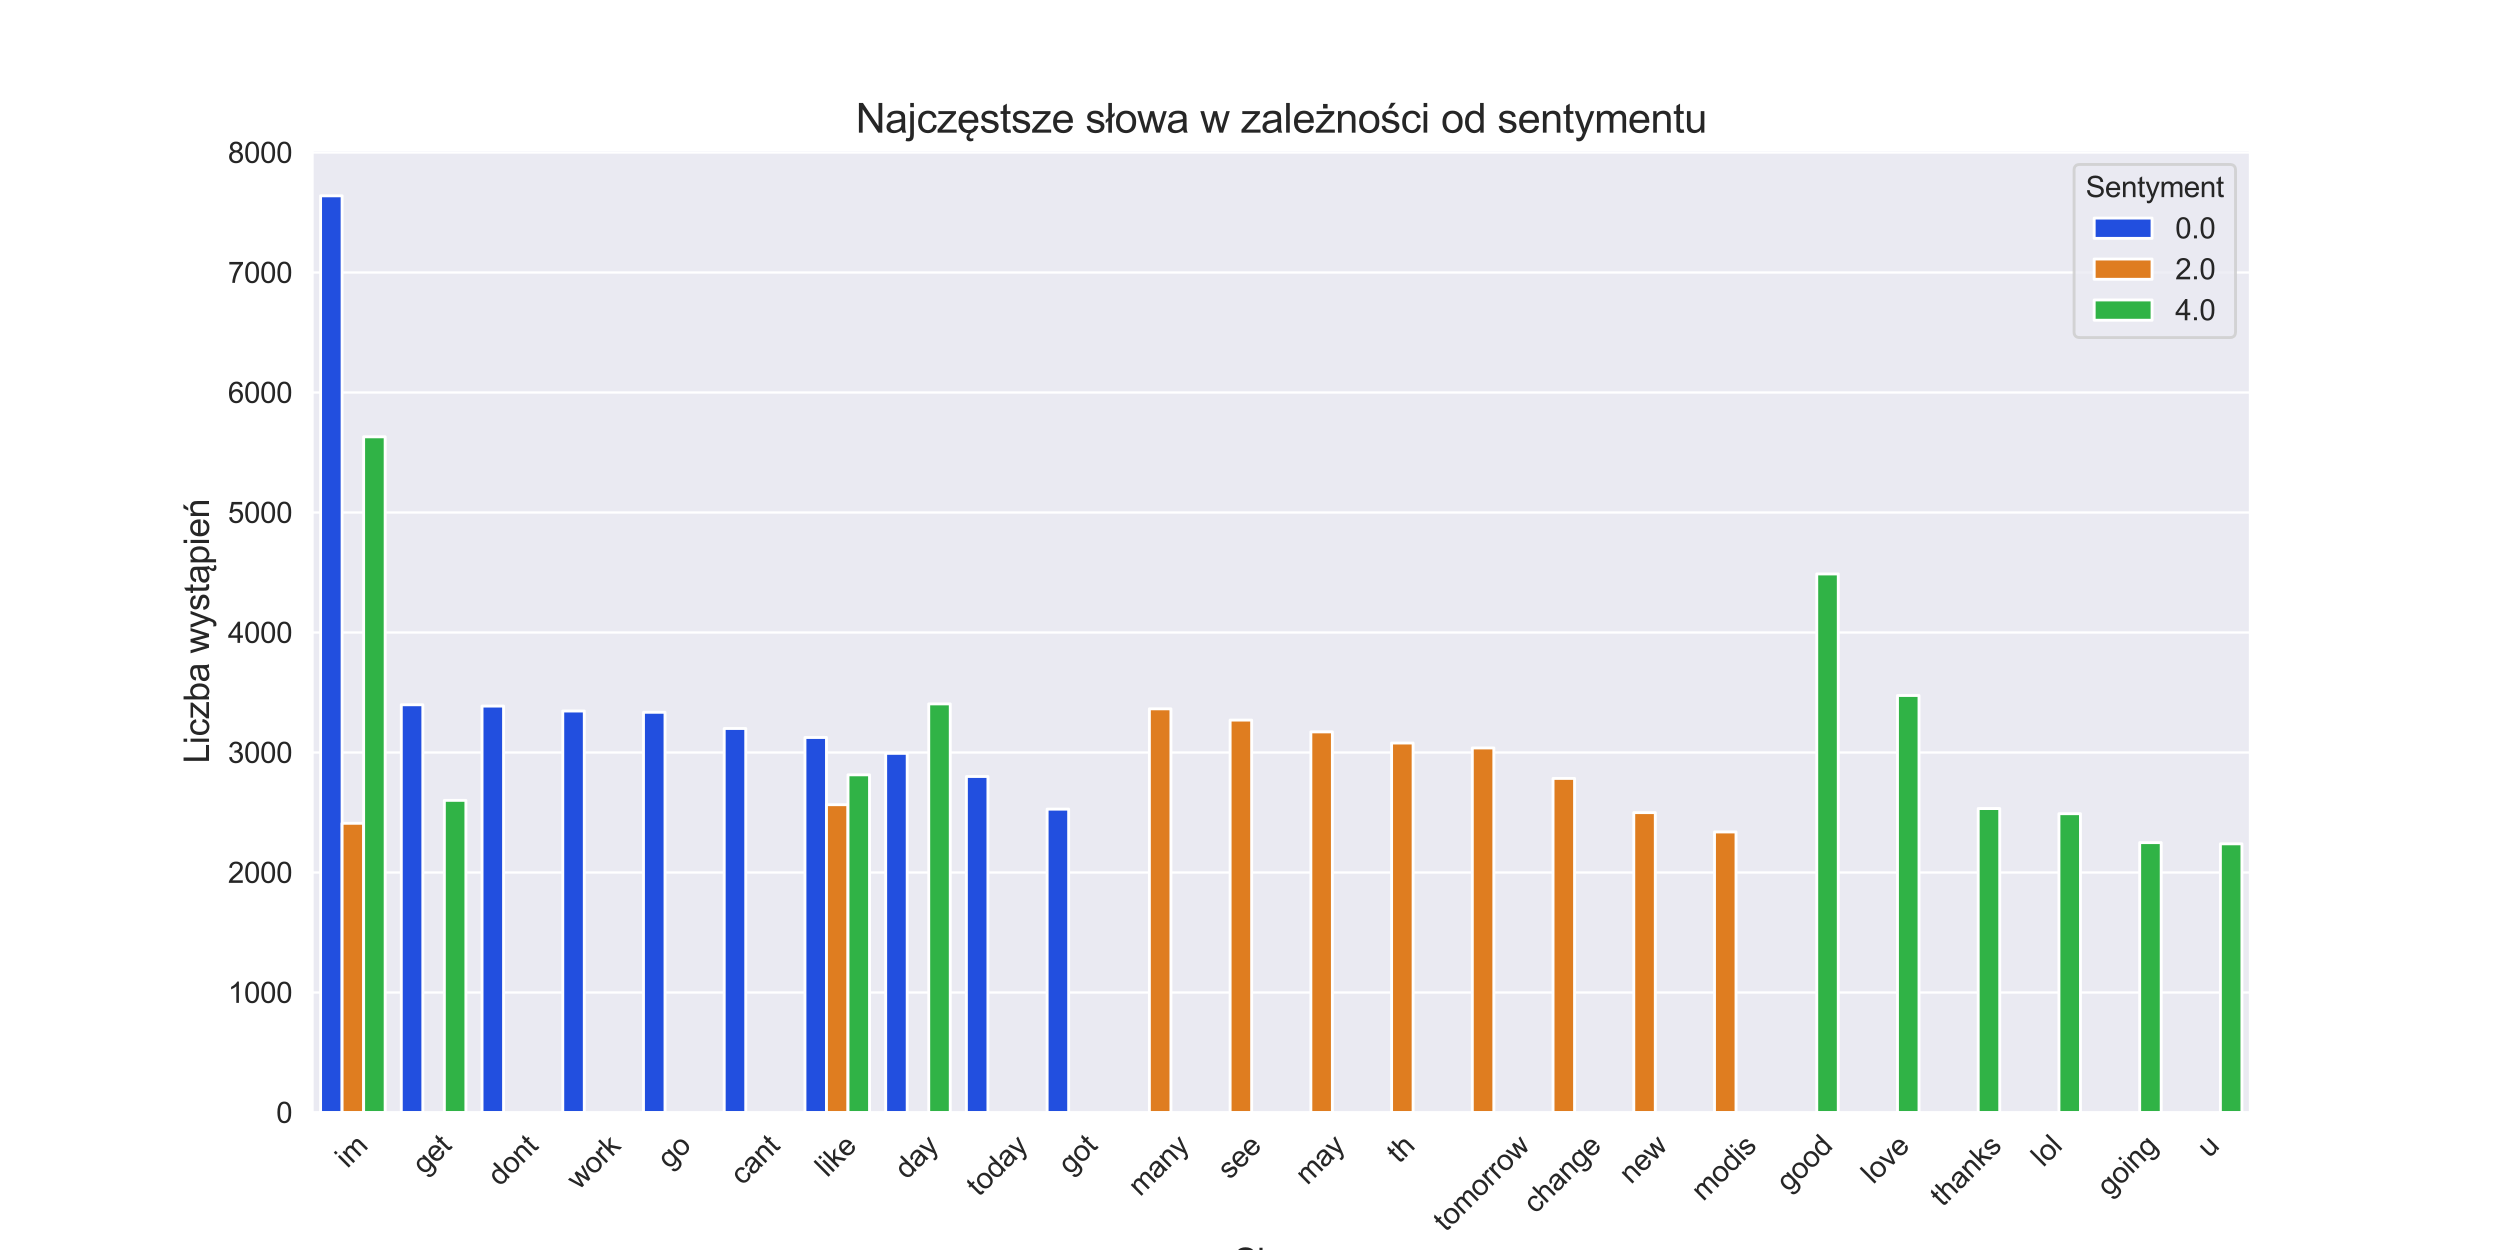 <?xml version="1.0" encoding="utf-8" standalone="no"?>
<!DOCTYPE svg PUBLIC "-//W3C//DTD SVG 1.1//EN"
  "http://www.w3.org/Graphics/SVG/1.1/DTD/svg11.dtd">
<svg xmlns:xlink="http://www.w3.org/1999/xlink" width="864pt" height="432pt" viewBox="0 0 864 432" xmlns="http://www.w3.org/2000/svg" version="1.1">
 <defs>
  <style type="text/css">*{stroke-linejoin: round; stroke-linecap: butt}</style>
 </defs>
 <g id="figure_1">
  <g id="patch_1">
   <path d="M 0 432 
L 864 432 
L 864 0 
L 0 0 
z
" style="fill: #ffffff"/>
  </g>
  <g id="axes_1">
   <g id="patch_2">
    <path d="M 108 384.48 
L 777.6 384.48 
L 777.6 51.84 
L 108 51.84 
z
" style="fill: #eaeaf2"/>
   </g>
   <g id="matplotlib.axis_1">
    <g id="xtick_1">
     <g id="text_1">
      <!-- im -->
      <g style="fill: #262626" transform="translate(120.047 404.002) rotate(-45) scale(0.1 -0.1)">
       <defs>
        <path id="ArialMT-69" d="M 425 3934 
L 425 4581 
L 988 4581 
L 988 3934 
L 425 3934 
z
M 425 0 
L 425 3319 
L 988 3319 
L 988 0 
L 425 0 
z
" transform="scale(0.016)"/>
        <path id="ArialMT-6d" d="M 422 0 
L 422 3319 
L 925 3319 
L 925 2853 
Q 1081 3097 1340 3245 
Q 1600 3394 1931 3394 
Q 2300 3394 2536 3241 
Q 2772 3088 2869 2813 
Q 3263 3394 3894 3394 
Q 4388 3394 4653 3120 
Q 4919 2847 4919 2278 
L 4919 0 
L 4359 0 
L 4359 2091 
Q 4359 2428 4304 2576 
Q 4250 2725 4106 2815 
Q 3963 2906 3769 2906 
Q 3419 2906 3187 2673 
Q 2956 2441 2956 1928 
L 2956 0 
L 2394 0 
L 2394 2156 
Q 2394 2531 2256 2718 
Q 2119 2906 1806 2906 
Q 1569 2906 1367 2781 
Q 1166 2656 1075 2415 
Q 984 2175 984 1722 
L 984 0 
L 422 0 
z
" transform="scale(0.016)"/>
       </defs>
       <use xlink:href="#ArialMT-69"/>
       <use xlink:href="#ArialMT-6d" transform="translate(22.217 0)"/>
      </g>
     </g>
    </g>
    <g id="xtick_2">
     <g id="text_2">
      <!-- get -->
      <g style="fill: #262626" transform="translate(146.681 406.287) rotate(-45) scale(0.1 -0.1)">
       <defs>
        <path id="ArialMT-67" d="M 319 -275 
L 866 -356 
Q 900 -609 1056 -725 
Q 1266 -881 1628 -881 
Q 2019 -881 2231 -725 
Q 2444 -569 2519 -288 
Q 2563 -116 2559 434 
Q 2191 0 1641 0 
Q 956 0 581 494 
Q 206 988 206 1678 
Q 206 2153 378 2554 
Q 550 2956 876 3175 
Q 1203 3394 1644 3394 
Q 2231 3394 2613 2919 
L 2613 3319 
L 3131 3319 
L 3131 450 
Q 3131 -325 2973 -648 
Q 2816 -972 2473 -1159 
Q 2131 -1347 1631 -1347 
Q 1038 -1347 672 -1080 
Q 306 -813 319 -275 
z
M 784 1719 
Q 784 1066 1043 766 
Q 1303 466 1694 466 
Q 2081 466 2343 764 
Q 2606 1063 2606 1700 
Q 2606 2309 2336 2618 
Q 2066 2928 1684 2928 
Q 1309 2928 1046 2623 
Q 784 2319 784 1719 
z
" transform="scale(0.016)"/>
        <path id="ArialMT-65" d="M 2694 1069 
L 3275 997 
Q 3138 488 2766 206 
Q 2394 -75 1816 -75 
Q 1088 -75 661 373 
Q 234 822 234 1631 
Q 234 2469 665 2931 
Q 1097 3394 1784 3394 
Q 2450 3394 2872 2941 
Q 3294 2488 3294 1666 
Q 3294 1616 3291 1516 
L 816 1516 
Q 847 969 1125 678 
Q 1403 388 1819 388 
Q 2128 388 2347 550 
Q 2566 713 2694 1069 
z
M 847 1978 
L 2700 1978 
Q 2663 2397 2488 2606 
Q 2219 2931 1791 2931 
Q 1403 2931 1139 2672 
Q 875 2413 847 1978 
z
" transform="scale(0.016)"/>
        <path id="ArialMT-74" d="M 1650 503 
L 1731 6 
Q 1494 -44 1306 -44 
Q 1000 -44 831 53 
Q 663 150 594 308 
Q 525 466 525 972 
L 525 2881 
L 113 2881 
L 113 3319 
L 525 3319 
L 525 4141 
L 1084 4478 
L 1084 3319 
L 1650 3319 
L 1650 2881 
L 1084 2881 
L 1084 941 
Q 1084 700 1114 631 
Q 1144 563 1211 522 
Q 1278 481 1403 481 
Q 1497 481 1650 503 
z
" transform="scale(0.016)"/>
       </defs>
       <use xlink:href="#ArialMT-67"/>
       <use xlink:href="#ArialMT-65" transform="translate(55.615 0)"/>
       <use xlink:href="#ArialMT-74" transform="translate(111.23 0)"/>
      </g>
     </g>
    </g>
    <g id="xtick_3">
     <g id="text_3">
      <!-- dont -->
      <g style="fill: #262626" transform="translate(172.698 410.302) rotate(-45) scale(0.1 -0.1)">
       <defs>
        <path id="ArialMT-64" d="M 2575 0 
L 2575 419 
Q 2259 -75 1647 -75 
Q 1250 -75 917 144 
Q 584 363 401 755 
Q 219 1147 219 1656 
Q 219 2153 384 2558 
Q 550 2963 881 3178 
Q 1213 3394 1622 3394 
Q 1922 3394 2156 3267 
Q 2391 3141 2538 2938 
L 2538 4581 
L 3097 4581 
L 3097 0 
L 2575 0 
z
M 797 1656 
Q 797 1019 1065 703 
Q 1334 388 1700 388 
Q 2069 388 2326 689 
Q 2584 991 2584 1609 
Q 2584 2291 2321 2609 
Q 2059 2928 1675 2928 
Q 1300 2928 1048 2622 
Q 797 2316 797 1656 
z
" transform="scale(0.016)"/>
        <path id="ArialMT-6f" d="M 213 1659 
Q 213 2581 725 3025 
Q 1153 3394 1769 3394 
Q 2453 3394 2887 2945 
Q 3322 2497 3322 1706 
Q 3322 1066 3130 698 
Q 2938 331 2570 128 
Q 2203 -75 1769 -75 
Q 1072 -75 642 372 
Q 213 819 213 1659 
z
M 791 1659 
Q 791 1022 1069 705 
Q 1347 388 1769 388 
Q 2188 388 2466 706 
Q 2744 1025 2744 1678 
Q 2744 2294 2464 2611 
Q 2184 2928 1769 2928 
Q 1347 2928 1069 2612 
Q 791 2297 791 1659 
z
" transform="scale(0.016)"/>
        <path id="ArialMT-6e" d="M 422 0 
L 422 3319 
L 928 3319 
L 928 2847 
Q 1294 3394 1984 3394 
Q 2284 3394 2536 3286 
Q 2788 3178 2913 3003 
Q 3038 2828 3088 2588 
Q 3119 2431 3119 2041 
L 3119 0 
L 2556 0 
L 2556 2019 
Q 2556 2363 2490 2533 
Q 2425 2703 2258 2804 
Q 2091 2906 1866 2906 
Q 1506 2906 1245 2678 
Q 984 2450 984 1813 
L 984 0 
L 422 0 
z
" transform="scale(0.016)"/>
       </defs>
       <use xlink:href="#ArialMT-64"/>
       <use xlink:href="#ArialMT-6f" transform="translate(55.615 0)"/>
       <use xlink:href="#ArialMT-6e" transform="translate(111.23 0)"/>
       <use xlink:href="#ArialMT-74" transform="translate(166.846 0)"/>
      </g>
     </g>
    </g>
    <g id="xtick_4">
     <g id="text_4">
      <!-- work -->
      <g style="fill: #262626" transform="translate(200.014 411.47) rotate(-45) scale(0.1 -0.1)">
       <defs>
        <path id="ArialMT-77" d="M 1034 0 
L 19 3319 
L 600 3319 
L 1128 1403 
L 1325 691 
Q 1338 744 1497 1375 
L 2025 3319 
L 2603 3319 
L 3100 1394 
L 3266 759 
L 3456 1400 
L 4025 3319 
L 4572 3319 
L 3534 0 
L 2950 0 
L 2422 1988 
L 2294 2553 
L 1622 0 
L 1034 0 
z
" transform="scale(0.016)"/>
        <path id="ArialMT-72" d="M 416 0 
L 416 3319 
L 922 3319 
L 922 2816 
Q 1116 3169 1280 3281 
Q 1444 3394 1641 3394 
Q 1925 3394 2219 3213 
L 2025 2691 
Q 1819 2813 1613 2813 
Q 1428 2813 1281 2702 
Q 1134 2591 1072 2394 
Q 978 2094 978 1738 
L 978 0 
L 416 0 
z
" transform="scale(0.016)"/>
        <path id="ArialMT-6b" d="M 425 0 
L 425 4581 
L 988 4581 
L 988 1969 
L 2319 3319 
L 3047 3319 
L 1778 2088 
L 3175 0 
L 2481 0 
L 1384 1697 
L 988 1316 
L 988 0 
L 425 0 
z
" transform="scale(0.016)"/>
       </defs>
       <use xlink:href="#ArialMT-77"/>
       <use xlink:href="#ArialMT-6f" transform="translate(72.217 0)"/>
       <use xlink:href="#ArialMT-72" transform="translate(127.832 0)"/>
       <use xlink:href="#ArialMT-6b" transform="translate(161.133 0)"/>
      </g>
     </g>
    </g>
    <g id="xtick_5">
     <g id="text_5">
      <!-- go -->
      <g style="fill: #262626" transform="translate(231.363 404.323) rotate(-45) scale(0.1 -0.1)">
       <use xlink:href="#ArialMT-67"/>
       <use xlink:href="#ArialMT-6f" transform="translate(55.615 0)"/>
      </g>
     </g>
    </g>
    <g id="xtick_6">
     <g id="text_6">
      <!-- cant -->
      <g style="fill: #262626" transform="translate(256.596 409.906) rotate(-45) scale(0.1 -0.1)">
       <defs>
        <path id="ArialMT-63" d="M 2588 1216 
L 3141 1144 
Q 3050 572 2676 248 
Q 2303 -75 1759 -75 
Q 1078 -75 664 370 
Q 250 816 250 1647 
Q 250 2184 428 2587 
Q 606 2991 970 3192 
Q 1334 3394 1763 3394 
Q 2303 3394 2647 3120 
Q 2991 2847 3088 2344 
L 2541 2259 
Q 2463 2594 2264 2762 
Q 2066 2931 1784 2931 
Q 1359 2931 1093 2626 
Q 828 2322 828 1663 
Q 828 994 1084 691 
Q 1341 388 1753 388 
Q 2084 388 2306 591 
Q 2528 794 2588 1216 
z
" transform="scale(0.016)"/>
        <path id="ArialMT-61" d="M 2588 409 
Q 2275 144 1986 34 
Q 1697 -75 1366 -75 
Q 819 -75 525 192 
Q 231 459 231 875 
Q 231 1119 342 1320 
Q 453 1522 633 1644 
Q 813 1766 1038 1828 
Q 1203 1872 1538 1913 
Q 2219 1994 2541 2106 
Q 2544 2222 2544 2253 
Q 2544 2597 2384 2738 
Q 2169 2928 1744 2928 
Q 1347 2928 1158 2789 
Q 969 2650 878 2297 
L 328 2372 
Q 403 2725 575 2942 
Q 747 3159 1072 3276 
Q 1397 3394 1825 3394 
Q 2250 3394 2515 3294 
Q 2781 3194 2906 3042 
Q 3031 2891 3081 2659 
Q 3109 2516 3109 2141 
L 3109 1391 
Q 3109 606 3145 398 
Q 3181 191 3288 0 
L 2700 0 
Q 2613 175 2588 409 
z
M 2541 1666 
Q 2234 1541 1622 1453 
Q 1275 1403 1131 1340 
Q 988 1278 909 1158 
Q 831 1038 831 891 
Q 831 666 1001 516 
Q 1172 366 1500 366 
Q 1825 366 2078 508 
Q 2331 650 2450 897 
Q 2541 1088 2541 1459 
L 2541 1666 
z
" transform="scale(0.016)"/>
       </defs>
       <use xlink:href="#ArialMT-63"/>
       <use xlink:href="#ArialMT-61" transform="translate(50 0)"/>
       <use xlink:href="#ArialMT-6e" transform="translate(105.615 0)"/>
       <use xlink:href="#ArialMT-74" transform="translate(161.23 0)"/>
      </g>
     </g>
    </g>
    <g id="xtick_7">
     <g id="text_7">
      <!-- like -->
      <g style="fill: #262626" transform="translate(285.873 407.151) rotate(-45) scale(0.1 -0.1)">
       <defs>
        <path id="ArialMT-6c" d="M 409 0 
L 409 4581 
L 972 4581 
L 972 0 
L 409 0 
z
" transform="scale(0.016)"/>
       </defs>
       <use xlink:href="#ArialMT-6c"/>
       <use xlink:href="#ArialMT-69" transform="translate(22.217 0)"/>
       <use xlink:href="#ArialMT-6b" transform="translate(44.434 0)"/>
       <use xlink:href="#ArialMT-65" transform="translate(94.434 0)"/>
      </g>
     </g>
    </g>
    <g id="xtick_8">
     <g id="text_8">
      <!-- day -->
      <g style="fill: #262626" transform="translate(313.337 407.941) rotate(-45) scale(0.1 -0.1)">
       <defs>
        <path id="ArialMT-79" d="M 397 -1278 
L 334 -750 
Q 519 -800 656 -800 
Q 844 -800 956 -737 
Q 1069 -675 1141 -563 
Q 1194 -478 1313 -144 
Q 1328 -97 1363 -6 
L 103 3319 
L 709 3319 
L 1400 1397 
Q 1534 1031 1641 628 
Q 1738 1016 1872 1384 
L 2581 3319 
L 3144 3319 
L 1881 -56 
Q 1678 -603 1566 -809 
Q 1416 -1088 1222 -1217 
Q 1028 -1347 759 -1347 
Q 597 -1347 397 -1278 
z
" transform="scale(0.016)"/>
       </defs>
       <use xlink:href="#ArialMT-64"/>
       <use xlink:href="#ArialMT-61" transform="translate(55.615 0)"/>
       <use xlink:href="#ArialMT-79" transform="translate(111.23 0)"/>
      </g>
     </g>
    </g>
    <g id="xtick_9">
     <g id="text_9">
      <!-- today -->
      <g style="fill: #262626" transform="translate(338.288 413.838) rotate(-45) scale(0.1 -0.1)">
       <use xlink:href="#ArialMT-74"/>
       <use xlink:href="#ArialMT-6f" transform="translate(27.783 0)"/>
       <use xlink:href="#ArialMT-64" transform="translate(83.398 0)"/>
       <use xlink:href="#ArialMT-61" transform="translate(139.014 0)"/>
       <use xlink:href="#ArialMT-79" transform="translate(194.629 0)"/>
      </g>
     </g>
    </g>
    <g id="xtick_10">
     <g id="text_10">
      <!-- got -->
      <g style="fill: #262626" transform="translate(369.881 406.287) rotate(-45) scale(0.1 -0.1)">
       <use xlink:href="#ArialMT-67"/>
       <use xlink:href="#ArialMT-6f" transform="translate(55.615 0)"/>
       <use xlink:href="#ArialMT-74" transform="translate(111.23 0)"/>
      </g>
     </g>
    </g>
    <g id="xtick_11">
     <g id="text_11">
      <!-- many -->
      <g style="fill: #262626" transform="translate(394.05 413.748) rotate(-45) scale(0.1 -0.1)">
       <use xlink:href="#ArialMT-6d"/>
       <use xlink:href="#ArialMT-61" transform="translate(83.301 0)"/>
       <use xlink:href="#ArialMT-6e" transform="translate(138.916 0)"/>
       <use xlink:href="#ArialMT-79" transform="translate(194.531 0)"/>
      </g>
     </g>
    </g>
    <g id="xtick_12">
     <g id="text_12">
      <!-- see -->
      <g style="fill: #262626" transform="translate(424.978 407.941) rotate(-45) scale(0.1 -0.1)">
       <defs>
        <path id="ArialMT-73" d="M 197 991 
L 753 1078 
Q 800 744 1014 566 
Q 1228 388 1613 388 
Q 2000 388 2187 545 
Q 2375 703 2375 916 
Q 2375 1106 2209 1216 
Q 2094 1291 1634 1406 
Q 1016 1563 777 1677 
Q 538 1791 414 1992 
Q 291 2194 291 2438 
Q 291 2659 392 2848 
Q 494 3038 669 3163 
Q 800 3259 1026 3326 
Q 1253 3394 1513 3394 
Q 1903 3394 2198 3281 
Q 2494 3169 2634 2976 
Q 2775 2784 2828 2463 
L 2278 2388 
Q 2241 2644 2061 2787 
Q 1881 2931 1553 2931 
Q 1166 2931 1000 2803 
Q 834 2675 834 2503 
Q 834 2394 903 2306 
Q 972 2216 1119 2156 
Q 1203 2125 1616 2013 
Q 2213 1853 2448 1751 
Q 2684 1650 2818 1456 
Q 2953 1263 2953 975 
Q 2953 694 2789 445 
Q 2625 197 2315 61 
Q 2006 -75 1616 -75 
Q 969 -75 630 194 
Q 291 463 197 991 
z
" transform="scale(0.016)"/>
       </defs>
       <use xlink:href="#ArialMT-73"/>
       <use xlink:href="#ArialMT-65" transform="translate(50 0)"/>
       <use xlink:href="#ArialMT-65" transform="translate(105.615 0)"/>
      </g>
     </g>
    </g>
    <g id="xtick_13">
     <g id="text_13">
      <!-- may -->
      <g style="fill: #262626" transform="translate(451.816 409.816) rotate(-45) scale(0.1 -0.1)">
       <use xlink:href="#ArialMT-6d"/>
       <use xlink:href="#ArialMT-61" transform="translate(83.301 0)"/>
       <use xlink:href="#ArialMT-79" transform="translate(138.916 0)"/>
      </g>
     </g>
    </g>
    <g id="xtick_14">
     <g id="text_14">
      <!-- th -->
      <g style="fill: #262626" transform="translate(483.53 402.438) rotate(-45) scale(0.1 -0.1)">
       <defs>
        <path id="ArialMT-68" d="M 422 0 
L 422 4581 
L 984 4581 
L 984 2938 
Q 1378 3394 1978 3394 
Q 2347 3394 2619 3248 
Q 2891 3103 3008 2847 
Q 3125 2591 3125 2103 
L 3125 0 
L 2563 0 
L 2563 2103 
Q 2563 2525 2380 2717 
Q 2197 2909 1863 2909 
Q 1613 2909 1392 2779 
Q 1172 2650 1078 2428 
Q 984 2206 984 1816 
L 984 0 
L 422 0 
z
" transform="scale(0.016)"/>
       </defs>
       <use xlink:href="#ArialMT-74"/>
       <use xlink:href="#ArialMT-68" transform="translate(27.783 0)"/>
      </g>
     </g>
    </g>
    <g id="xtick_15">
     <g id="text_15">
      <!-- tomorrow -->
      <g style="fill: #262626" transform="translate(499.645 426.008) rotate(-45) scale(0.1 -0.1)">
       <use xlink:href="#ArialMT-74"/>
       <use xlink:href="#ArialMT-6f" transform="translate(27.783 0)"/>
       <use xlink:href="#ArialMT-6d" transform="translate(83.398 0)"/>
       <use xlink:href="#ArialMT-6f" transform="translate(166.699 0)"/>
       <use xlink:href="#ArialMT-72" transform="translate(222.314 0)"/>
       <use xlink:href="#ArialMT-72" transform="translate(255.615 0)"/>
       <use xlink:href="#ArialMT-6f" transform="translate(288.916 0)"/>
       <use xlink:href="#ArialMT-77" transform="translate(344.531 0)"/>
      </g>
     </g>
    </g>
    <g id="xtick_16">
     <g id="text_16">
      <!-- change -->
      <g style="fill: #262626" transform="translate(530.638 419.738) rotate(-45) scale(0.1 -0.1)">
       <use xlink:href="#ArialMT-63"/>
       <use xlink:href="#ArialMT-68" transform="translate(50 0)"/>
       <use xlink:href="#ArialMT-61" transform="translate(105.615 0)"/>
       <use xlink:href="#ArialMT-6e" transform="translate(161.23 0)"/>
       <use xlink:href="#ArialMT-67" transform="translate(216.846 0)"/>
       <use xlink:href="#ArialMT-65" transform="translate(272.461 0)"/>
      </g>
     </g>
    </g>
    <g id="xtick_17">
     <g id="text_17">
      <!-- new -->
      <g style="fill: #262626" transform="translate(563.692 409.512) rotate(-45) scale(0.1 -0.1)">
       <use xlink:href="#ArialMT-6e"/>
       <use xlink:href="#ArialMT-65" transform="translate(55.615 0)"/>
       <use xlink:href="#ArialMT-77" transform="translate(111.23 0)"/>
      </g>
     </g>
    </g>
    <g id="xtick_18">
     <g id="text_18">
      <!-- modis -->
      <g style="fill: #262626" transform="translate(588.647 415.402) rotate(-45) scale(0.1 -0.1)">
       <use xlink:href="#ArialMT-6d"/>
       <use xlink:href="#ArialMT-6f" transform="translate(83.301 0)"/>
       <use xlink:href="#ArialMT-64" transform="translate(138.916 0)"/>
       <use xlink:href="#ArialMT-69" transform="translate(194.531 0)"/>
       <use xlink:href="#ArialMT-73" transform="translate(216.748 0)"/>
      </g>
     </g>
    </g>
    <g id="xtick_19">
     <g id="text_19">
      <!-- good -->
      <g style="fill: #262626" transform="translate(618.072 412.27) rotate(-45) scale(0.1 -0.1)">
       <use xlink:href="#ArialMT-67"/>
       <use xlink:href="#ArialMT-6f" transform="translate(55.615 0)"/>
       <use xlink:href="#ArialMT-6f" transform="translate(111.23 0)"/>
       <use xlink:href="#ArialMT-64" transform="translate(166.846 0)"/>
      </g>
     </g>
    </g>
    <g id="xtick_20">
     <g id="text_20">
      <!-- love -->
      <g style="fill: #262626" transform="translate(647.392 409.512) rotate(-45) scale(0.1 -0.1)">
       <defs>
        <path id="ArialMT-76" d="M 1344 0 
L 81 3319 
L 675 3319 
L 1388 1331 
Q 1503 1009 1600 663 
Q 1675 925 1809 1294 
L 2547 3319 
L 3125 3319 
L 1869 0 
L 1344 0 
z
" transform="scale(0.016)"/>
       </defs>
       <use xlink:href="#ArialMT-6c"/>
       <use xlink:href="#ArialMT-6f" transform="translate(22.217 0)"/>
       <use xlink:href="#ArialMT-76" transform="translate(77.832 0)"/>
       <use xlink:href="#ArialMT-65" transform="translate(127.832 0)"/>
      </g>
     </g>
    </g>
    <g id="xtick_21">
     <g id="text_21">
      <!-- thanks -->
      <g style="fill: #262626" transform="translate(671.362 417.373) rotate(-45) scale(0.1 -0.1)">
       <use xlink:href="#ArialMT-74"/>
       <use xlink:href="#ArialMT-68" transform="translate(27.783 0)"/>
       <use xlink:href="#ArialMT-61" transform="translate(83.398 0)"/>
       <use xlink:href="#ArialMT-6e" transform="translate(139.014 0)"/>
       <use xlink:href="#ArialMT-6b" transform="translate(194.629 0)"/>
       <use xlink:href="#ArialMT-73" transform="translate(244.629 0)"/>
      </g>
     </g>
    </g>
    <g id="xtick_22">
     <g id="text_22">
      <!-- lol -->
      <g style="fill: #262626" transform="translate(706.141 403.616) rotate(-45) scale(0.1 -0.1)">
       <use xlink:href="#ArialMT-6c"/>
       <use xlink:href="#ArialMT-6f" transform="translate(22.217 0)"/>
       <use xlink:href="#ArialMT-6c" transform="translate(77.832 0)"/>
      </g>
     </g>
    </g>
    <g id="xtick_23">
     <g id="text_23">
      <!-- going -->
      <g style="fill: #262626" transform="translate(728.887 413.841) rotate(-45) scale(0.1 -0.1)">
       <use xlink:href="#ArialMT-67"/>
       <use xlink:href="#ArialMT-6f" transform="translate(55.615 0)"/>
       <use xlink:href="#ArialMT-69" transform="translate(111.23 0)"/>
       <use xlink:href="#ArialMT-6e" transform="translate(133.447 0)"/>
       <use xlink:href="#ArialMT-67" transform="translate(189.062 0)"/>
      </g>
     </g>
    </g>
    <g id="xtick_24">
     <g id="text_24">
      <!-- u -->
      <g style="fill: #262626" transform="translate(763.512 400.474) rotate(-45) scale(0.1 -0.1)">
       <defs>
        <path id="ArialMT-75" d="M 2597 0 
L 2597 488 
Q 2209 -75 1544 -75 
Q 1250 -75 995 37 
Q 741 150 617 320 
Q 494 491 444 738 
Q 409 903 409 1263 
L 409 3319 
L 972 3319 
L 972 1478 
Q 972 1038 1006 884 
Q 1059 663 1231 536 
Q 1403 409 1656 409 
Q 1909 409 2131 539 
Q 2353 669 2445 892 
Q 2538 1116 2538 1541 
L 2538 3319 
L 3100 3319 
L 3100 0 
L 2597 0 
z
" transform="scale(0.016)"/>
       </defs>
       <use xlink:href="#ArialMT-75"/>
      </g>
     </g>
    </g>
    <g id="text_25">
     <!-- Słowo -->
     <g style="fill: #262626" transform="translate(426.458 440.003) scale(0.12 -0.12)">
      <defs>
       <path id="ArialMT-53" d="M 288 1472 
L 859 1522 
Q 900 1178 1048 958 
Q 1197 738 1509 602 
Q 1822 466 2213 466 
Q 2559 466 2825 569 
Q 3091 672 3220 851 
Q 3350 1031 3350 1244 
Q 3350 1459 3225 1620 
Q 3100 1781 2813 1891 
Q 2628 1963 1997 2114 
Q 1366 2266 1113 2400 
Q 784 2572 623 2826 
Q 463 3081 463 3397 
Q 463 3744 659 4045 
Q 856 4347 1234 4503 
Q 1613 4659 2075 4659 
Q 2584 4659 2973 4495 
Q 3363 4331 3572 4012 
Q 3781 3694 3797 3291 
L 3216 3247 
Q 3169 3681 2898 3903 
Q 2628 4125 2100 4125 
Q 1550 4125 1298 3923 
Q 1047 3722 1047 3438 
Q 1047 3191 1225 3031 
Q 1400 2872 2139 2705 
Q 2878 2538 3153 2413 
Q 3553 2228 3743 1945 
Q 3934 1663 3934 1294 
Q 3934 928 3725 604 
Q 3516 281 3123 101 
Q 2731 -78 2241 -78 
Q 1619 -78 1198 103 
Q 778 284 539 648 
Q 300 1013 288 1472 
z
" transform="scale(0.016)"/>
       <path id="ArialMT-142" d="M 416 1794 
L 9 1450 
L 9 1944 
L 416 2288 
L 416 4581 
L 975 4581 
L 975 2763 
L 1397 3122 
L 1397 2631 
L 975 2272 
L 975 0 
L 416 0 
L 416 1794 
z
" transform="scale(0.016)"/>
      </defs>
      <use xlink:href="#ArialMT-53"/>
      <use xlink:href="#ArialMT-142" transform="translate(66.699 0)"/>
      <use xlink:href="#ArialMT-6f" transform="translate(88.916 0)"/>
      <use xlink:href="#ArialMT-77" transform="translate(144.531 0)"/>
      <use xlink:href="#ArialMT-6f" transform="translate(216.748 0)"/>
     </g>
    </g>
   </g>
   <g id="matplotlib.axis_2">
    <g id="ytick_1">
     <g id="line2d_1">
      <path d="M 108 384.48 
L 777.6 384.48 
" clip-path="url(#p3af690a5bf)" style="fill: none; stroke: #ffffff; stroke-width: 0.8; stroke-linecap: round"/>
     </g>
     <g id="text_26">
      <!-- 0 -->
      <g style="fill: #262626" transform="translate(95.439 388.059) scale(0.1 -0.1)">
       <defs>
        <path id="ArialMT-30" d="M 266 2259 
Q 266 3072 433 3567 
Q 600 4063 929 4331 
Q 1259 4600 1759 4600 
Q 2128 4600 2406 4451 
Q 2684 4303 2865 4023 
Q 3047 3744 3150 3342 
Q 3253 2941 3253 2259 
Q 3253 1453 3087 958 
Q 2922 463 2592 192 
Q 2263 -78 1759 -78 
Q 1097 -78 719 397 
Q 266 969 266 2259 
z
M 844 2259 
Q 844 1131 1108 757 
Q 1372 384 1759 384 
Q 2147 384 2411 759 
Q 2675 1134 2675 2259 
Q 2675 3391 2411 3762 
Q 2147 4134 1753 4134 
Q 1366 4134 1134 3806 
Q 844 3388 844 2259 
z
" transform="scale(0.016)"/>
       </defs>
       <use xlink:href="#ArialMT-30"/>
      </g>
     </g>
    </g>
    <g id="ytick_2">
     <g id="line2d_2">
      <path d="M 108 343.009 
L 777.6 343.009 
" clip-path="url(#p3af690a5bf)" style="fill: none; stroke: #ffffff; stroke-width: 0.8; stroke-linecap: round"/>
     </g>
     <g id="text_27">
      <!-- 1000 -->
      <g style="fill: #262626" transform="translate(78.756 346.588) scale(0.1 -0.1)">
       <defs>
        <path id="ArialMT-31" d="M 2384 0 
L 1822 0 
L 1822 3584 
Q 1619 3391 1289 3197 
Q 959 3003 697 2906 
L 697 3450 
Q 1169 3672 1522 3987 
Q 1875 4303 2022 4600 
L 2384 4600 
L 2384 0 
z
" transform="scale(0.016)"/>
       </defs>
       <use xlink:href="#ArialMT-31"/>
       <use xlink:href="#ArialMT-30" transform="translate(55.615 0)"/>
       <use xlink:href="#ArialMT-30" transform="translate(111.23 0)"/>
       <use xlink:href="#ArialMT-30" transform="translate(166.846 0)"/>
      </g>
     </g>
    </g>
    <g id="ytick_3">
     <g id="line2d_3">
      <path d="M 108 301.537 
L 777.6 301.537 
" clip-path="url(#p3af690a5bf)" style="fill: none; stroke: #ffffff; stroke-width: 0.8; stroke-linecap: round"/>
     </g>
     <g id="text_28">
      <!-- 2000 -->
      <g style="fill: #262626" transform="translate(78.756 305.116) scale(0.1 -0.1)">
       <defs>
        <path id="ArialMT-32" d="M 3222 541 
L 3222 0 
L 194 0 
Q 188 203 259 391 
Q 375 700 629 1000 
Q 884 1300 1366 1694 
Q 2113 2306 2375 2664 
Q 2638 3022 2638 3341 
Q 2638 3675 2398 3904 
Q 2159 4134 1775 4134 
Q 1369 4134 1125 3890 
Q 881 3647 878 3216 
L 300 3275 
Q 359 3922 746 4261 
Q 1134 4600 1788 4600 
Q 2447 4600 2831 4234 
Q 3216 3869 3216 3328 
Q 3216 3053 3103 2787 
Q 2991 2522 2730 2228 
Q 2469 1934 1863 1422 
Q 1356 997 1212 845 
Q 1069 694 975 541 
L 3222 541 
z
" transform="scale(0.016)"/>
       </defs>
       <use xlink:href="#ArialMT-32"/>
       <use xlink:href="#ArialMT-30" transform="translate(55.615 0)"/>
       <use xlink:href="#ArialMT-30" transform="translate(111.23 0)"/>
       <use xlink:href="#ArialMT-30" transform="translate(166.846 0)"/>
      </g>
     </g>
    </g>
    <g id="ytick_4">
     <g id="line2d_4">
      <path d="M 108 260.066 
L 777.6 260.066 
" clip-path="url(#p3af690a5bf)" style="fill: none; stroke: #ffffff; stroke-width: 0.8; stroke-linecap: round"/>
     </g>
     <g id="text_29">
      <!-- 3000 -->
      <g style="fill: #262626" transform="translate(78.756 263.645) scale(0.1 -0.1)">
       <defs>
        <path id="ArialMT-33" d="M 269 1209 
L 831 1284 
Q 928 806 1161 595 
Q 1394 384 1728 384 
Q 2125 384 2398 659 
Q 2672 934 2672 1341 
Q 2672 1728 2419 1979 
Q 2166 2231 1775 2231 
Q 1616 2231 1378 2169 
L 1441 2663 
Q 1497 2656 1531 2656 
Q 1891 2656 2178 2843 
Q 2466 3031 2466 3422 
Q 2466 3731 2256 3934 
Q 2047 4138 1716 4138 
Q 1388 4138 1169 3931 
Q 950 3725 888 3313 
L 325 3413 
Q 428 3978 793 4289 
Q 1159 4600 1703 4600 
Q 2078 4600 2393 4439 
Q 2709 4278 2876 4000 
Q 3044 3722 3044 3409 
Q 3044 3113 2884 2869 
Q 2725 2625 2413 2481 
Q 2819 2388 3044 2092 
Q 3269 1797 3269 1353 
Q 3269 753 2831 336 
Q 2394 -81 1725 -81 
Q 1122 -81 723 278 
Q 325 638 269 1209 
z
" transform="scale(0.016)"/>
       </defs>
       <use xlink:href="#ArialMT-33"/>
       <use xlink:href="#ArialMT-30" transform="translate(55.615 0)"/>
       <use xlink:href="#ArialMT-30" transform="translate(111.23 0)"/>
       <use xlink:href="#ArialMT-30" transform="translate(166.846 0)"/>
      </g>
     </g>
    </g>
    <g id="ytick_5">
     <g id="line2d_5">
      <path d="M 108 218.594 
L 777.6 218.594 
" clip-path="url(#p3af690a5bf)" style="fill: none; stroke: #ffffff; stroke-width: 0.8; stroke-linecap: round"/>
     </g>
     <g id="text_30">
      <!-- 4000 -->
      <g style="fill: #262626" transform="translate(78.756 222.173) scale(0.1 -0.1)">
       <defs>
        <path id="ArialMT-34" d="M 2069 0 
L 2069 1097 
L 81 1097 
L 81 1613 
L 2172 4581 
L 2631 4581 
L 2631 1613 
L 3250 1613 
L 3250 1097 
L 2631 1097 
L 2631 0 
L 2069 0 
z
M 2069 1613 
L 2069 3678 
L 634 1613 
L 2069 1613 
z
" transform="scale(0.016)"/>
       </defs>
       <use xlink:href="#ArialMT-34"/>
       <use xlink:href="#ArialMT-30" transform="translate(55.615 0)"/>
       <use xlink:href="#ArialMT-30" transform="translate(111.23 0)"/>
       <use xlink:href="#ArialMT-30" transform="translate(166.846 0)"/>
      </g>
     </g>
    </g>
    <g id="ytick_6">
     <g id="line2d_6">
      <path d="M 108 177.123 
L 777.6 177.123 
" clip-path="url(#p3af690a5bf)" style="fill: none; stroke: #ffffff; stroke-width: 0.8; stroke-linecap: round"/>
     </g>
     <g id="text_31">
      <!-- 5000 -->
      <g style="fill: #262626" transform="translate(78.756 180.702) scale(0.1 -0.1)">
       <defs>
        <path id="ArialMT-35" d="M 266 1200 
L 856 1250 
Q 922 819 1161 601 
Q 1400 384 1738 384 
Q 2144 384 2425 690 
Q 2706 997 2706 1503 
Q 2706 1984 2436 2262 
Q 2166 2541 1728 2541 
Q 1456 2541 1237 2417 
Q 1019 2294 894 2097 
L 366 2166 
L 809 4519 
L 3088 4519 
L 3088 3981 
L 1259 3981 
L 1013 2750 
Q 1425 3038 1878 3038 
Q 2478 3038 2890 2622 
Q 3303 2206 3303 1553 
Q 3303 931 2941 478 
Q 2500 -78 1738 -78 
Q 1113 -78 717 272 
Q 322 622 266 1200 
z
" transform="scale(0.016)"/>
       </defs>
       <use xlink:href="#ArialMT-35"/>
       <use xlink:href="#ArialMT-30" transform="translate(55.615 0)"/>
       <use xlink:href="#ArialMT-30" transform="translate(111.23 0)"/>
       <use xlink:href="#ArialMT-30" transform="translate(166.846 0)"/>
      </g>
     </g>
    </g>
    <g id="ytick_7">
     <g id="line2d_7">
      <path d="M 108 135.652 
L 777.6 135.652 
" clip-path="url(#p3af690a5bf)" style="fill: none; stroke: #ffffff; stroke-width: 0.8; stroke-linecap: round"/>
     </g>
     <g id="text_32">
      <!-- 6000 -->
      <g style="fill: #262626" transform="translate(78.756 139.231) scale(0.1 -0.1)">
       <defs>
        <path id="ArialMT-36" d="M 3184 3459 
L 2625 3416 
Q 2550 3747 2413 3897 
Q 2184 4138 1850 4138 
Q 1581 4138 1378 3988 
Q 1113 3794 959 3422 
Q 806 3050 800 2363 
Q 1003 2672 1297 2822 
Q 1591 2972 1913 2972 
Q 2475 2972 2870 2558 
Q 3266 2144 3266 1488 
Q 3266 1056 3080 686 
Q 2894 316 2569 119 
Q 2244 -78 1831 -78 
Q 1128 -78 684 439 
Q 241 956 241 2144 
Q 241 3472 731 4075 
Q 1159 4600 1884 4600 
Q 2425 4600 2770 4297 
Q 3116 3994 3184 3459 
z
M 888 1484 
Q 888 1194 1011 928 
Q 1134 663 1356 523 
Q 1578 384 1822 384 
Q 2178 384 2434 671 
Q 2691 959 2691 1453 
Q 2691 1928 2437 2201 
Q 2184 2475 1800 2475 
Q 1419 2475 1153 2201 
Q 888 1928 888 1484 
z
" transform="scale(0.016)"/>
       </defs>
       <use xlink:href="#ArialMT-36"/>
       <use xlink:href="#ArialMT-30" transform="translate(55.615 0)"/>
       <use xlink:href="#ArialMT-30" transform="translate(111.23 0)"/>
       <use xlink:href="#ArialMT-30" transform="translate(166.846 0)"/>
      </g>
     </g>
    </g>
    <g id="ytick_8">
     <g id="line2d_8">
      <path d="M 108 94.18 
L 777.6 94.18 
" clip-path="url(#p3af690a5bf)" style="fill: none; stroke: #ffffff; stroke-width: 0.8; stroke-linecap: round"/>
     </g>
     <g id="text_33">
      <!-- 7000 -->
      <g style="fill: #262626" transform="translate(78.756 97.759) scale(0.1 -0.1)">
       <defs>
        <path id="ArialMT-37" d="M 303 3981 
L 303 4522 
L 3269 4522 
L 3269 4084 
Q 2831 3619 2401 2847 
Q 1972 2075 1738 1259 
Q 1569 684 1522 0 
L 944 0 
Q 953 541 1156 1306 
Q 1359 2072 1739 2783 
Q 2119 3494 2547 3981 
L 303 3981 
z
" transform="scale(0.016)"/>
       </defs>
       <use xlink:href="#ArialMT-37"/>
       <use xlink:href="#ArialMT-30" transform="translate(55.615 0)"/>
       <use xlink:href="#ArialMT-30" transform="translate(111.23 0)"/>
       <use xlink:href="#ArialMT-30" transform="translate(166.846 0)"/>
      </g>
     </g>
    </g>
    <g id="ytick_9">
     <g id="line2d_9">
      <path d="M 108 52.709 
L 777.6 52.709 
" clip-path="url(#p3af690a5bf)" style="fill: none; stroke: #ffffff; stroke-width: 0.8; stroke-linecap: round"/>
     </g>
     <g id="text_34">
      <!-- 8000 -->
      <g style="fill: #262626" transform="translate(78.756 56.288) scale(0.1 -0.1)">
       <defs>
        <path id="ArialMT-38" d="M 1131 2484 
Q 781 2613 612 2850 
Q 444 3088 444 3419 
Q 444 3919 803 4259 
Q 1163 4600 1759 4600 
Q 2359 4600 2725 4251 
Q 3091 3903 3091 3403 
Q 3091 3084 2923 2848 
Q 2756 2613 2416 2484 
Q 2838 2347 3058 2040 
Q 3278 1734 3278 1309 
Q 3278 722 2862 322 
Q 2447 -78 1769 -78 
Q 1091 -78 675 323 
Q 259 725 259 1325 
Q 259 1772 486 2073 
Q 713 2375 1131 2484 
z
M 1019 3438 
Q 1019 3113 1228 2906 
Q 1438 2700 1772 2700 
Q 2097 2700 2305 2904 
Q 2513 3109 2513 3406 
Q 2513 3716 2298 3927 
Q 2084 4138 1766 4138 
Q 1444 4138 1231 3931 
Q 1019 3725 1019 3438 
z
M 838 1322 
Q 838 1081 952 856 
Q 1066 631 1291 507 
Q 1516 384 1775 384 
Q 2178 384 2440 643 
Q 2703 903 2703 1303 
Q 2703 1709 2433 1975 
Q 2163 2241 1756 2241 
Q 1359 2241 1098 1978 
Q 838 1716 838 1322 
z
" transform="scale(0.016)"/>
       </defs>
       <use xlink:href="#ArialMT-38"/>
       <use xlink:href="#ArialMT-30" transform="translate(55.615 0)"/>
       <use xlink:href="#ArialMT-30" transform="translate(111.23 0)"/>
       <use xlink:href="#ArialMT-30" transform="translate(166.846 0)"/>
      </g>
     </g>
    </g>
    <g id="text_35">
     <!-- Liczba wystąpień -->
     <g style="fill: #262626" transform="translate(72.231 263.849) rotate(-90) scale(0.12 -0.12)">
      <defs>
       <path id="ArialMT-4c" d="M 469 0 
L 469 4581 
L 1075 4581 
L 1075 541 
L 3331 541 
L 3331 0 
L 469 0 
z
" transform="scale(0.016)"/>
       <path id="ArialMT-7a" d="M 125 0 
L 125 456 
L 2238 2881 
Q 1878 2863 1603 2863 
L 250 2863 
L 250 3319 
L 2963 3319 
L 2963 2947 
L 1166 841 
L 819 456 
Q 1197 484 1528 484 
L 3063 484 
L 3063 0 
L 125 0 
z
" transform="scale(0.016)"/>
       <path id="ArialMT-62" d="M 941 0 
L 419 0 
L 419 4581 
L 981 4581 
L 981 2947 
Q 1338 3394 1891 3394 
Q 2197 3394 2470 3270 
Q 2744 3147 2920 2923 
Q 3097 2700 3197 2384 
Q 3297 2069 3297 1709 
Q 3297 856 2875 390 
Q 2453 -75 1863 -75 
Q 1275 -75 941 416 
L 941 0 
z
M 934 1684 
Q 934 1088 1097 822 
Q 1363 388 1816 388 
Q 2184 388 2453 708 
Q 2722 1028 2722 1663 
Q 2722 2313 2464 2622 
Q 2206 2931 1841 2931 
Q 1472 2931 1203 2611 
Q 934 2291 934 1684 
z
" transform="scale(0.016)"/>
       <path id="ArialMT-20" transform="scale(0.016)"/>
       <path id="ArialMT-105" d="M 2588 409 
Q 2275 144 1986 34 
Q 1697 -75 1366 -75 
Q 819 -75 525 192 
Q 231 459 231 875 
Q 231 1119 342 1320 
Q 453 1522 633 1644 
Q 813 1766 1038 1828 
Q 1203 1872 1538 1913 
Q 2219 1994 2541 2106 
Q 2544 2222 2544 2253 
Q 2544 2597 2384 2738 
Q 2169 2928 1744 2928 
Q 1347 2928 1158 2789 
Q 969 2650 878 2297 
L 328 2372 
Q 403 2725 575 2942 
Q 747 3159 1072 3276 
Q 1397 3394 1825 3394 
Q 2250 3394 2515 3294 
Q 2781 3194 2906 3042 
Q 3031 2891 3081 2659 
Q 3109 2516 3109 2141 
L 3109 1391 
Q 3109 606 3145 398 
Q 3181 191 3288 0 
L 2700 0 
Q 2613 175 2588 409 
z
M 2541 1666 
Q 2234 1541 1622 1453 
Q 1275 1403 1131 1340 
Q 988 1278 909 1158 
Q 831 1038 831 891 
Q 831 666 1001 516 
Q 1172 366 1500 366 
Q 1825 366 2078 508 
Q 2331 650 2450 897 
Q 2541 1088 2541 1459 
L 2541 1666 
z
M 3172 0 
Q 2994 -109 2895 -270 
Q 2797 -431 2797 -597 
Q 2797 -728 2869 -818 
Q 2941 -909 3103 -909 
Q 3175 -909 3250 -889 
Q 3325 -869 3388 -834 
L 3388 -1234 
Q 3159 -1344 2963 -1344 
Q 2803 -1344 2684 -1298 
Q 2566 -1253 2486 -1173 
Q 2406 -1094 2367 -991 
Q 2328 -888 2328 -769 
Q 2328 -569 2440 -367 
Q 2553 -166 2759 0 
L 3172 0 
z
" transform="scale(0.016)"/>
       <path id="ArialMT-70" d="M 422 -1272 
L 422 3319 
L 934 3319 
L 934 2888 
Q 1116 3141 1344 3267 
Q 1572 3394 1897 3394 
Q 2322 3394 2647 3175 
Q 2972 2956 3137 2557 
Q 3303 2159 3303 1684 
Q 3303 1175 3120 767 
Q 2938 359 2589 142 
Q 2241 -75 1856 -75 
Q 1575 -75 1351 44 
Q 1128 163 984 344 
L 984 -1272 
L 422 -1272 
z
M 931 1641 
Q 931 1000 1190 694 
Q 1450 388 1819 388 
Q 2194 388 2461 705 
Q 2728 1022 2728 1688 
Q 2728 2322 2467 2637 
Q 2206 2953 1844 2953 
Q 1484 2953 1207 2617 
Q 931 2281 931 1641 
z
" transform="scale(0.016)"/>
       <path id="ArialMT-144" d="M 422 0 
L 422 3319 
L 928 3319 
L 928 2847 
Q 1294 3394 1984 3394 
Q 2284 3394 2536 3286 
Q 2788 3178 2913 3003 
Q 3038 2828 3088 2588 
Q 3119 2431 3119 2041 
L 3119 0 
L 2556 0 
L 2556 2019 
Q 2556 2363 2490 2533 
Q 2425 2703 2258 2804 
Q 2091 2906 1866 2906 
Q 1506 2906 1245 2678 
Q 984 2450 984 1813 
L 984 0 
L 422 0 
z
M 1400 3731 
L 1816 4606 
L 2553 4606 
L 1866 3731 
L 1400 3731 
z
" transform="scale(0.016)"/>
      </defs>
      <use xlink:href="#ArialMT-4c"/>
      <use xlink:href="#ArialMT-69" transform="translate(55.615 0)"/>
      <use xlink:href="#ArialMT-63" transform="translate(77.832 0)"/>
      <use xlink:href="#ArialMT-7a" transform="translate(127.832 0)"/>
      <use xlink:href="#ArialMT-62" transform="translate(177.832 0)"/>
      <use xlink:href="#ArialMT-61" transform="translate(233.447 0)"/>
      <use xlink:href="#ArialMT-20" transform="translate(289.062 0)"/>
      <use xlink:href="#ArialMT-77" transform="translate(316.846 0)"/>
      <use xlink:href="#ArialMT-79" transform="translate(389.062 0)"/>
      <use xlink:href="#ArialMT-73" transform="translate(439.062 0)"/>
      <use xlink:href="#ArialMT-74" transform="translate(489.062 0)"/>
      <use xlink:href="#ArialMT-105" transform="translate(516.846 0)"/>
      <use xlink:href="#ArialMT-70" transform="translate(572.461 0)"/>
      <use xlink:href="#ArialMT-69" transform="translate(628.076 0)"/>
      <use xlink:href="#ArialMT-65" transform="translate(650.293 0)"/>
      <use xlink:href="#ArialMT-144" transform="translate(705.908 0)"/>
     </g>
    </g>
   </g>
   <g id="patch_3">
    <path d="M 110.79 384.48 
L 118.23 384.48 
L 118.23 67.68 
L 110.79 67.68 
z
" clip-path="url(#p3af690a5bf)" style="fill: #224fdf; stroke: #ffffff; stroke-linejoin: miter"/>
   </g>
   <g id="patch_4">
    <path d="M 138.69 384.48 
L 146.13 384.48 
L 146.13 243.56 
L 138.69 243.56 
z
" clip-path="url(#p3af690a5bf)" style="fill: #224fdf; stroke: #ffffff; stroke-linejoin: miter"/>
   </g>
   <g id="patch_5">
    <path d="M 166.59 384.48 
L 174.03 384.48 
L 174.03 244.016 
L 166.59 244.016 
z
" clip-path="url(#p3af690a5bf)" style="fill: #224fdf; stroke: #ffffff; stroke-linejoin: miter"/>
   </g>
   <g id="patch_6">
    <path d="M 194.49 384.48 
L 201.93 384.48 
L 201.93 245.717 
L 194.49 245.717 
z
" clip-path="url(#p3af690a5bf)" style="fill: #224fdf; stroke: #ffffff; stroke-linejoin: miter"/>
   </g>
   <g id="patch_7">
    <path d="M 222.39 384.48 
L 229.83 384.48 
L 229.83 246.173 
L 222.39 246.173 
z
" clip-path="url(#p3af690a5bf)" style="fill: #224fdf; stroke: #ffffff; stroke-linejoin: miter"/>
   </g>
   <g id="patch_8">
    <path d="M 250.29 384.48 
L 257.73 384.48 
L 257.73 251.772 
L 250.29 251.772 
z
" clip-path="url(#p3af690a5bf)" style="fill: #224fdf; stroke: #ffffff; stroke-linejoin: miter"/>
   </g>
   <g id="patch_9">
    <path d="M 278.19 384.48 
L 285.63 384.48 
L 285.63 254.882 
L 278.19 254.882 
z
" clip-path="url(#p3af690a5bf)" style="fill: #224fdf; stroke: #ffffff; stroke-linejoin: miter"/>
   </g>
   <g id="patch_10">
    <path d="M 306.09 384.48 
L 313.53 384.48 
L 313.53 260.356 
L 306.09 260.356 
z
" clip-path="url(#p3af690a5bf)" style="fill: #224fdf; stroke: #ffffff; stroke-linejoin: miter"/>
   </g>
   <g id="patch_11">
    <path d="M 333.99 384.48 
L 341.43 384.48 
L 341.43 268.36 
L 333.99 268.36 
z
" clip-path="url(#p3af690a5bf)" style="fill: #224fdf; stroke: #ffffff; stroke-linejoin: miter"/>
   </g>
   <g id="patch_12">
    <path d="M 361.89 384.48 
L 369.33 384.48 
L 369.33 279.64 
L 361.89 279.64 
z
" clip-path="url(#p3af690a5bf)" style="fill: #224fdf; stroke: #ffffff; stroke-linejoin: miter"/>
   </g>
   <g id="patch_13">
    <path d="M 118.23 384.48 
L 125.67 384.48 
L 125.67 284.534 
L 118.23 284.534 
z
" clip-path="url(#p3af690a5bf)" style="fill: #df7d20; stroke: #ffffff; stroke-linejoin: miter"/>
   </g>
   <g id="patch_14">
    <path d="M 285.63 384.48 
L 293.07 384.48 
L 293.07 278.106 
L 285.63 278.106 
z
" clip-path="url(#p3af690a5bf)" style="fill: #df7d20; stroke: #ffffff; stroke-linejoin: miter"/>
   </g>
   <g id="patch_15">
    <path d="M 397.23 384.48 
L 404.67 384.48 
L 404.67 244.97 
L 397.23 244.97 
z
" clip-path="url(#p3af690a5bf)" style="fill: #df7d20; stroke: #ffffff; stroke-linejoin: miter"/>
   </g>
   <g id="patch_16">
    <path d="M 425.13 384.48 
L 432.57 384.48 
L 432.57 248.869 
L 425.13 248.869 
z
" clip-path="url(#p3af690a5bf)" style="fill: #df7d20; stroke: #ffffff; stroke-linejoin: miter"/>
   </g>
   <g id="patch_17">
    <path d="M 453.03 384.48 
L 460.47 384.48 
L 460.47 252.933 
L 453.03 252.933 
z
" clip-path="url(#p3af690a5bf)" style="fill: #df7d20; stroke: #ffffff; stroke-linejoin: miter"/>
   </g>
   <g id="patch_18">
    <path d="M 480.93 384.48 
L 488.37 384.48 
L 488.37 256.79 
L 480.93 256.79 
z
" clip-path="url(#p3af690a5bf)" style="fill: #df7d20; stroke: #ffffff; stroke-linejoin: miter"/>
   </g>
   <g id="patch_19">
    <path d="M 508.83 384.48 
L 516.27 384.48 
L 516.27 258.49 
L 508.83 258.49 
z
" clip-path="url(#p3af690a5bf)" style="fill: #df7d20; stroke: #ffffff; stroke-linejoin: miter"/>
   </g>
   <g id="patch_20">
    <path d="M 536.73 384.48 
L 544.17 384.48 
L 544.17 269.024 
L 536.73 269.024 
z
" clip-path="url(#p3af690a5bf)" style="fill: #df7d20; stroke: #ffffff; stroke-linejoin: miter"/>
   </g>
   <g id="patch_21">
    <path d="M 564.63 384.48 
L 572.07 384.48 
L 572.07 280.843 
L 564.63 280.843 
z
" clip-path="url(#p3af690a5bf)" style="fill: #df7d20; stroke: #ffffff; stroke-linejoin: miter"/>
   </g>
   <g id="patch_22">
    <path d="M 592.53 384.48 
L 599.97 384.48 
L 599.97 287.52 
L 592.53 287.52 
z
" clip-path="url(#p3af690a5bf)" style="fill: #df7d20; stroke: #ffffff; stroke-linejoin: miter"/>
   </g>
   <g id="patch_23">
    <path d="M 125.67 384.48 
L 133.11 384.48 
L 133.11 150.955 
L 125.67 150.955 
z
" clip-path="url(#p3af690a5bf)" style="fill: #30b346; stroke: #ffffff; stroke-linejoin: miter"/>
   </g>
   <g id="patch_24">
    <path d="M 153.57 384.48 
L 161.01 384.48 
L 161.01 276.613 
L 153.57 276.613 
z
" clip-path="url(#p3af690a5bf)" style="fill: #30b346; stroke: #ffffff; stroke-linejoin: miter"/>
   </g>
   <g id="patch_25">
    <path d="M 293.07 384.48 
L 300.51 384.48 
L 300.51 267.779 
L 293.07 267.779 
z
" clip-path="url(#p3af690a5bf)" style="fill: #30b346; stroke: #ffffff; stroke-linejoin: miter"/>
   </g>
   <g id="patch_26">
    <path d="M 320.97 384.48 
L 328.41 384.48 
L 328.41 243.27 
L 320.97 243.27 
z
" clip-path="url(#p3af690a5bf)" style="fill: #30b346; stroke: #ffffff; stroke-linejoin: miter"/>
   </g>
   <g id="patch_27">
    <path d="M 627.87 384.48 
L 635.31 384.48 
L 635.31 198.356 
L 627.87 198.356 
z
" clip-path="url(#p3af690a5bf)" style="fill: #30b346; stroke: #ffffff; stroke-linejoin: miter"/>
   </g>
   <g id="patch_28">
    <path d="M 655.77 384.48 
L 663.21 384.48 
L 663.21 240.367 
L 655.77 240.367 
z
" clip-path="url(#p3af690a5bf)" style="fill: #30b346; stroke: #ffffff; stroke-linejoin: miter"/>
   </g>
   <g id="patch_29">
    <path d="M 683.67 384.48 
L 691.11 384.48 
L 691.11 279.433 
L 683.67 279.433 
z
" clip-path="url(#p3af690a5bf)" style="fill: #30b346; stroke: #ffffff; stroke-linejoin: miter"/>
   </g>
   <g id="patch_30">
    <path d="M 711.57 384.48 
L 719.01 384.48 
L 719.01 281.216 
L 711.57 281.216 
z
" clip-path="url(#p3af690a5bf)" style="fill: #30b346; stroke: #ffffff; stroke-linejoin: miter"/>
   </g>
   <g id="patch_31">
    <path d="M 739.47 384.48 
L 746.91 384.48 
L 746.91 291.211 
L 739.47 291.211 
z
" clip-path="url(#p3af690a5bf)" style="fill: #30b346; stroke: #ffffff; stroke-linejoin: miter"/>
   </g>
   <g id="patch_32">
    <path d="M 767.37 384.48 
L 774.81 384.48 
L 774.81 291.626 
L 767.37 291.626 
z
" clip-path="url(#p3af690a5bf)" style="fill: #30b346; stroke: #ffffff; stroke-linejoin: miter"/>
   </g>
   <g id="patch_33">
    <path d="M 121.95 384.48 
L 121.95 384.48 
L 121.95 384.48 
L 121.95 384.48 
z
" clip-path="url(#p3af690a5bf)" style="fill: #224fdf; stroke: #ffffff; stroke-linejoin: miter"/>
   </g>
   <g id="patch_34">
    <path d="M 121.95 384.48 
L 121.95 384.48 
L 121.95 384.48 
L 121.95 384.48 
z
" clip-path="url(#p3af690a5bf)" style="fill: #df7d20; stroke: #ffffff; stroke-linejoin: miter"/>
   </g>
   <g id="patch_35">
    <path d="M 121.95 384.48 
L 121.95 384.48 
L 121.95 384.48 
L 121.95 384.48 
z
" clip-path="url(#p3af690a5bf)" style="fill: #30b346; stroke: #ffffff; stroke-linejoin: miter"/>
   </g>
   <g id="line2d_10">
    <path clip-path="url(#p3af690a5bf)" style="fill: none; stroke: #424242; stroke-width: 2.25; stroke-linecap: round"/>
   </g>
   <g id="line2d_11">
    <path clip-path="url(#p3af690a5bf)" style="fill: none; stroke: #424242; stroke-width: 2.25; stroke-linecap: round"/>
   </g>
   <g id="line2d_12">
    <path clip-path="url(#p3af690a5bf)" style="fill: none; stroke: #424242; stroke-width: 2.25; stroke-linecap: round"/>
   </g>
   <g id="line2d_13">
    <path clip-path="url(#p3af690a5bf)" style="fill: none; stroke: #424242; stroke-width: 2.25; stroke-linecap: round"/>
   </g>
   <g id="line2d_14">
    <path clip-path="url(#p3af690a5bf)" style="fill: none; stroke: #424242; stroke-width: 2.25; stroke-linecap: round"/>
   </g>
   <g id="line2d_15">
    <path clip-path="url(#p3af690a5bf)" style="fill: none; stroke: #424242; stroke-width: 2.25; stroke-linecap: round"/>
   </g>
   <g id="line2d_16">
    <path clip-path="url(#p3af690a5bf)" style="fill: none; stroke: #424242; stroke-width: 2.25; stroke-linecap: round"/>
   </g>
   <g id="line2d_17">
    <path clip-path="url(#p3af690a5bf)" style="fill: none; stroke: #424242; stroke-width: 2.25; stroke-linecap: round"/>
   </g>
   <g id="line2d_18">
    <path clip-path="url(#p3af690a5bf)" style="fill: none; stroke: #424242; stroke-width: 2.25; stroke-linecap: round"/>
   </g>
   <g id="line2d_19">
    <path clip-path="url(#p3af690a5bf)" style="fill: none; stroke: #424242; stroke-width: 2.25; stroke-linecap: round"/>
   </g>
   <g id="line2d_20">
    <path clip-path="url(#p3af690a5bf)" style="fill: none; stroke: #424242; stroke-width: 2.25; stroke-linecap: round"/>
   </g>
   <g id="line2d_21">
    <path clip-path="url(#p3af690a5bf)" style="fill: none; stroke: #424242; stroke-width: 2.25; stroke-linecap: round"/>
   </g>
   <g id="line2d_22">
    <path clip-path="url(#p3af690a5bf)" style="fill: none; stroke: #424242; stroke-width: 2.25; stroke-linecap: round"/>
   </g>
   <g id="line2d_23">
    <path clip-path="url(#p3af690a5bf)" style="fill: none; stroke: #424242; stroke-width: 2.25; stroke-linecap: round"/>
   </g>
   <g id="line2d_24">
    <path clip-path="url(#p3af690a5bf)" style="fill: none; stroke: #424242; stroke-width: 2.25; stroke-linecap: round"/>
   </g>
   <g id="line2d_25">
    <path clip-path="url(#p3af690a5bf)" style="fill: none; stroke: #424242; stroke-width: 2.25; stroke-linecap: round"/>
   </g>
   <g id="line2d_26">
    <path clip-path="url(#p3af690a5bf)" style="fill: none; stroke: #424242; stroke-width: 2.25; stroke-linecap: round"/>
   </g>
   <g id="line2d_27">
    <path clip-path="url(#p3af690a5bf)" style="fill: none; stroke: #424242; stroke-width: 2.25; stroke-linecap: round"/>
   </g>
   <g id="line2d_28">
    <path clip-path="url(#p3af690a5bf)" style="fill: none; stroke: #424242; stroke-width: 2.25; stroke-linecap: round"/>
   </g>
   <g id="line2d_29">
    <path clip-path="url(#p3af690a5bf)" style="fill: none; stroke: #424242; stroke-width: 2.25; stroke-linecap: round"/>
   </g>
   <g id="line2d_30">
    <path clip-path="url(#p3af690a5bf)" style="fill: none; stroke: #424242; stroke-width: 2.25; stroke-linecap: round"/>
   </g>
   <g id="line2d_31">
    <path clip-path="url(#p3af690a5bf)" style="fill: none; stroke: #424242; stroke-width: 2.25; stroke-linecap: round"/>
   </g>
   <g id="line2d_32">
    <path clip-path="url(#p3af690a5bf)" style="fill: none; stroke: #424242; stroke-width: 2.25; stroke-linecap: round"/>
   </g>
   <g id="line2d_33">
    <path clip-path="url(#p3af690a5bf)" style="fill: none; stroke: #424242; stroke-width: 2.25; stroke-linecap: round"/>
   </g>
   <g id="line2d_34">
    <path clip-path="url(#p3af690a5bf)" style="fill: none; stroke: #424242; stroke-width: 2.25; stroke-linecap: round"/>
   </g>
   <g id="line2d_35">
    <path clip-path="url(#p3af690a5bf)" style="fill: none; stroke: #424242; stroke-width: 2.25; stroke-linecap: round"/>
   </g>
   <g id="line2d_36">
    <path clip-path="url(#p3af690a5bf)" style="fill: none; stroke: #424242; stroke-width: 2.25; stroke-linecap: round"/>
   </g>
   <g id="line2d_37">
    <path clip-path="url(#p3af690a5bf)" style="fill: none; stroke: #424242; stroke-width: 2.25; stroke-linecap: round"/>
   </g>
   <g id="line2d_38">
    <path clip-path="url(#p3af690a5bf)" style="fill: none; stroke: #424242; stroke-width: 2.25; stroke-linecap: round"/>
   </g>
   <g id="line2d_39">
    <path clip-path="url(#p3af690a5bf)" style="fill: none; stroke: #424242; stroke-width: 2.25; stroke-linecap: round"/>
   </g>
   <g id="patch_36">
    <path d="M 108 384.48 
L 108 51.84 
" style="fill: none; stroke: #ffffff; stroke-width: 0.8; stroke-linejoin: miter; stroke-linecap: square"/>
   </g>
   <g id="patch_37">
    <path d="M 777.6 384.48 
L 777.6 51.84 
" style="fill: none; stroke: #ffffff; stroke-width: 0.8; stroke-linejoin: miter; stroke-linecap: square"/>
   </g>
   <g id="patch_38">
    <path d="M 108 384.48 
L 777.6 384.48 
" style="fill: none; stroke: #ffffff; stroke-width: 0.8; stroke-linejoin: miter; stroke-linecap: square"/>
   </g>
   <g id="patch_39">
    <path d="M 108 51.84 
L 777.6 51.84 
" style="fill: none; stroke: #ffffff; stroke-width: 0.8; stroke-linejoin: miter; stroke-linecap: square"/>
   </g>
   <g id="text_36">
    <!-- Najczęstsze słowa w zależności od sentymentu -->
    <g style="fill: #262626" transform="translate(295.742 45.84) scale(0.14 -0.14)">
     <defs>
      <path id="ArialMT-4e" d="M 488 0 
L 488 4581 
L 1109 4581 
L 3516 984 
L 3516 4581 
L 4097 4581 
L 4097 0 
L 3475 0 
L 1069 3600 
L 1069 0 
L 488 0 
z
" transform="scale(0.016)"/>
      <path id="ArialMT-6a" d="M 419 3928 
L 419 4581 
L 981 4581 
L 981 3928 
L 419 3928 
z
M -294 -1288 
L -188 -809 
Q -19 -853 78 -853 
Q 250 -853 334 -739 
Q 419 -625 419 -169 
L 419 3319 
L 981 3319 
L 981 -181 
Q 981 -794 822 -1034 
Q 619 -1347 147 -1347 
Q -81 -1347 -294 -1288 
z
" transform="scale(0.016)"/>
      <path id="ArialMT-119" d="M 2694 1069 
L 3275 997 
Q 3138 488 2766 206 
Q 2394 -75 1816 -75 
Q 1088 -75 661 373 
Q 234 822 234 1631 
Q 234 2469 665 2931 
Q 1097 3394 1784 3394 
Q 2450 3394 2872 2941 
Q 3294 2488 3294 1666 
Q 3294 1616 3291 1516 
L 816 1516 
Q 847 969 1125 678 
Q 1403 388 1819 388 
Q 2128 388 2347 550 
Q 2566 713 2694 1069 
z
M 847 1978 
L 2700 1978 
Q 2663 2397 2488 2606 
Q 2219 2931 1791 2931 
Q 1403 2931 1139 2672 
Q 875 2413 847 1978 
z
M 2297 0 
Q 2119 -109 2020 -270 
Q 1922 -431 1922 -597 
Q 1922 -728 1994 -818 
Q 2066 -909 2228 -909 
Q 2300 -909 2375 -889 
Q 2450 -869 2513 -834 
L 2513 -1234 
Q 2284 -1344 2088 -1344 
Q 1928 -1344 1809 -1298 
Q 1691 -1253 1611 -1173 
Q 1531 -1094 1492 -991 
Q 1453 -888 1453 -769 
Q 1453 -569 1565 -367 
Q 1678 -166 1884 0 
L 2297 0 
z
" transform="scale(0.016)"/>
      <path id="ArialMT-17c" d="M 125 0 
L 125 456 
L 2238 2881 
Q 1878 2863 1603 2863 
L 250 2863 
L 250 3319 
L 2963 3319 
L 2963 2947 
L 1166 841 
L 819 456 
Q 1197 484 1528 484 
L 3063 484 
L 3063 0 
L 125 0 
z
M 1244 3731 
L 1244 4431 
L 1941 4431 
L 1941 3731 
L 1244 3731 
z
" transform="scale(0.016)"/>
      <path id="ArialMT-15b" d="M 197 991 
L 753 1078 
Q 800 744 1014 566 
Q 1228 388 1613 388 
Q 2000 388 2187 545 
Q 2375 703 2375 916 
Q 2375 1106 2209 1216 
Q 2094 1291 1634 1406 
Q 1016 1563 777 1677 
Q 538 1791 414 1992 
Q 291 2194 291 2438 
Q 291 2659 392 2848 
Q 494 3038 669 3163 
Q 800 3259 1026 3326 
Q 1253 3394 1513 3394 
Q 1903 3394 2198 3281 
Q 2494 3169 2634 2976 
Q 2775 2784 2828 2463 
L 2278 2388 
Q 2241 2644 2061 2787 
Q 1881 2931 1553 2931 
Q 1166 2931 1000 2803 
Q 834 2675 834 2503 
Q 834 2394 903 2306 
Q 972 2216 1119 2156 
Q 1203 2125 1616 2013 
Q 2213 1853 2448 1751 
Q 2684 1650 2818 1456 
Q 2953 1263 2953 975 
Q 2953 694 2789 445 
Q 2625 197 2315 61 
Q 2006 -75 1616 -75 
Q 969 -75 630 194 
Q 291 463 197 991 
z
M 1231 3731 
L 1647 4606 
L 2384 4606 
L 1697 3731 
L 1231 3731 
z
" transform="scale(0.016)"/>
     </defs>
     <use xlink:href="#ArialMT-4e"/>
     <use xlink:href="#ArialMT-61" transform="translate(72.217 0)"/>
     <use xlink:href="#ArialMT-6a" transform="translate(127.832 0)"/>
     <use xlink:href="#ArialMT-63" transform="translate(150.049 0)"/>
     <use xlink:href="#ArialMT-7a" transform="translate(200.049 0)"/>
     <use xlink:href="#ArialMT-119" transform="translate(250.049 0)"/>
     <use xlink:href="#ArialMT-73" transform="translate(305.664 0)"/>
     <use xlink:href="#ArialMT-74" transform="translate(355.664 0)"/>
     <use xlink:href="#ArialMT-73" transform="translate(383.447 0)"/>
     <use xlink:href="#ArialMT-7a" transform="translate(433.447 0)"/>
     <use xlink:href="#ArialMT-65" transform="translate(483.447 0)"/>
     <use xlink:href="#ArialMT-20" transform="translate(539.062 0)"/>
     <use xlink:href="#ArialMT-73" transform="translate(566.846 0)"/>
     <use xlink:href="#ArialMT-142" transform="translate(616.846 0)"/>
     <use xlink:href="#ArialMT-6f" transform="translate(639.062 0)"/>
     <use xlink:href="#ArialMT-77" transform="translate(694.678 0)"/>
     <use xlink:href="#ArialMT-61" transform="translate(766.895 0)"/>
     <use xlink:href="#ArialMT-20" transform="translate(822.51 0)"/>
     <use xlink:href="#ArialMT-77" transform="translate(850.293 0)"/>
     <use xlink:href="#ArialMT-20" transform="translate(922.51 0)"/>
     <use xlink:href="#ArialMT-7a" transform="translate(950.293 0)"/>
     <use xlink:href="#ArialMT-61" transform="translate(1000.293 0)"/>
     <use xlink:href="#ArialMT-6c" transform="translate(1055.908 0)"/>
     <use xlink:href="#ArialMT-65" transform="translate(1078.125 0)"/>
     <use xlink:href="#ArialMT-17c" transform="translate(1133.74 0)"/>
     <use xlink:href="#ArialMT-6e" transform="translate(1183.74 0)"/>
     <use xlink:href="#ArialMT-6f" transform="translate(1239.355 0)"/>
     <use xlink:href="#ArialMT-15b" transform="translate(1294.971 0)"/>
     <use xlink:href="#ArialMT-63" transform="translate(1344.971 0)"/>
     <use xlink:href="#ArialMT-69" transform="translate(1394.971 0)"/>
     <use xlink:href="#ArialMT-20" transform="translate(1417.188 0)"/>
     <use xlink:href="#ArialMT-6f" transform="translate(1444.971 0)"/>
     <use xlink:href="#ArialMT-64" transform="translate(1500.586 0)"/>
     <use xlink:href="#ArialMT-20" transform="translate(1556.201 0)"/>
     <use xlink:href="#ArialMT-73" transform="translate(1583.984 0)"/>
     <use xlink:href="#ArialMT-65" transform="translate(1633.984 0)"/>
     <use xlink:href="#ArialMT-6e" transform="translate(1689.6 0)"/>
     <use xlink:href="#ArialMT-74" transform="translate(1745.215 0)"/>
     <use xlink:href="#ArialMT-79" transform="translate(1772.998 0)"/>
     <use xlink:href="#ArialMT-6d" transform="translate(1822.998 0)"/>
     <use xlink:href="#ArialMT-65" transform="translate(1906.299 0)"/>
     <use xlink:href="#ArialMT-6e" transform="translate(1961.914 0)"/>
     <use xlink:href="#ArialMT-74" transform="translate(2017.529 0)"/>
     <use xlink:href="#ArialMT-75" transform="translate(2045.312 0)"/>
    </g>
   </g>
   <g id="legend_1">
    <g id="patch_40">
     <path d="M 718.8 116.66 
L 770.6 116.66 
Q 772.6 116.66 772.6 114.66 
L 772.6 58.84 
Q 772.6 56.84 770.6 56.84 
L 718.8 56.84 
Q 716.8 56.84 716.8 58.84 
L 716.8 114.66 
Q 716.8 116.66 718.8 116.66 
z
" style="fill: #eaeaf2; opacity: 0.8; stroke: #cccccc; stroke-linejoin: miter"/>
    </g>
    <g id="text_37">
     <!-- Sentyment -->
     <g style="fill: #262626" transform="translate(720.8 68.12) scale(0.1 -0.1)">
      <use xlink:href="#ArialMT-53"/>
      <use xlink:href="#ArialMT-65" transform="translate(66.699 0)"/>
      <use xlink:href="#ArialMT-6e" transform="translate(122.314 0)"/>
      <use xlink:href="#ArialMT-74" transform="translate(177.93 0)"/>
      <use xlink:href="#ArialMT-79" transform="translate(205.713 0)"/>
      <use xlink:href="#ArialMT-6d" transform="translate(255.713 0)"/>
      <use xlink:href="#ArialMT-65" transform="translate(339.014 0)"/>
      <use xlink:href="#ArialMT-6e" transform="translate(394.629 0)"/>
      <use xlink:href="#ArialMT-74" transform="translate(450.244 0)"/>
     </g>
    </g>
    <g id="patch_41">
     <path d="M 723.75 82.382 
L 743.75 82.382 
L 743.75 75.382 
L 723.75 75.382 
z
" style="fill: #224fdf; stroke: #ffffff; stroke-linejoin: miter"/>
    </g>
    <g id="text_38">
     <!-- 0.0 -->
     <g style="fill: #262626" transform="translate(751.75 82.382) scale(0.1 -0.1)">
      <defs>
       <path id="ArialMT-2e" d="M 581 0 
L 581 641 
L 1222 641 
L 1222 0 
L 581 0 
z
" transform="scale(0.016)"/>
      </defs>
      <use xlink:href="#ArialMT-30"/>
      <use xlink:href="#ArialMT-2e" transform="translate(55.615 0)"/>
      <use xlink:href="#ArialMT-30" transform="translate(83.398 0)"/>
     </g>
    </g>
    <g id="patch_42">
     <path d="M 723.75 96.528 
L 743.75 96.528 
L 743.75 89.528 
L 723.75 89.528 
z
" style="fill: #df7d20; stroke: #ffffff; stroke-linejoin: miter"/>
    </g>
    <g id="text_39">
     <!-- 2.0 -->
     <g style="fill: #262626" transform="translate(751.75 96.528) scale(0.1 -0.1)">
      <use xlink:href="#ArialMT-32"/>
      <use xlink:href="#ArialMT-2e" transform="translate(55.615 0)"/>
      <use xlink:href="#ArialMT-30" transform="translate(83.398 0)"/>
     </g>
    </g>
    <g id="patch_43">
     <path d="M 723.75 110.673 
L 743.75 110.673 
L 743.75 103.673 
L 723.75 103.673 
z
" style="fill: #30b346; stroke: #ffffff; stroke-linejoin: miter"/>
    </g>
    <g id="text_40">
     <!-- 4.0 -->
     <g style="fill: #262626" transform="translate(751.75 110.673) scale(0.1 -0.1)">
      <use xlink:href="#ArialMT-34"/>
      <use xlink:href="#ArialMT-2e" transform="translate(55.615 0)"/>
      <use xlink:href="#ArialMT-30" transform="translate(83.398 0)"/>
     </g>
    </g>
   </g>
  </g>
 </g>
 <defs>
  <clipPath id="p3af690a5bf">
   <rect x="108" y="51.84" width="669.6" height="332.64"/>
  </clipPath>
 </defs>
</svg>
